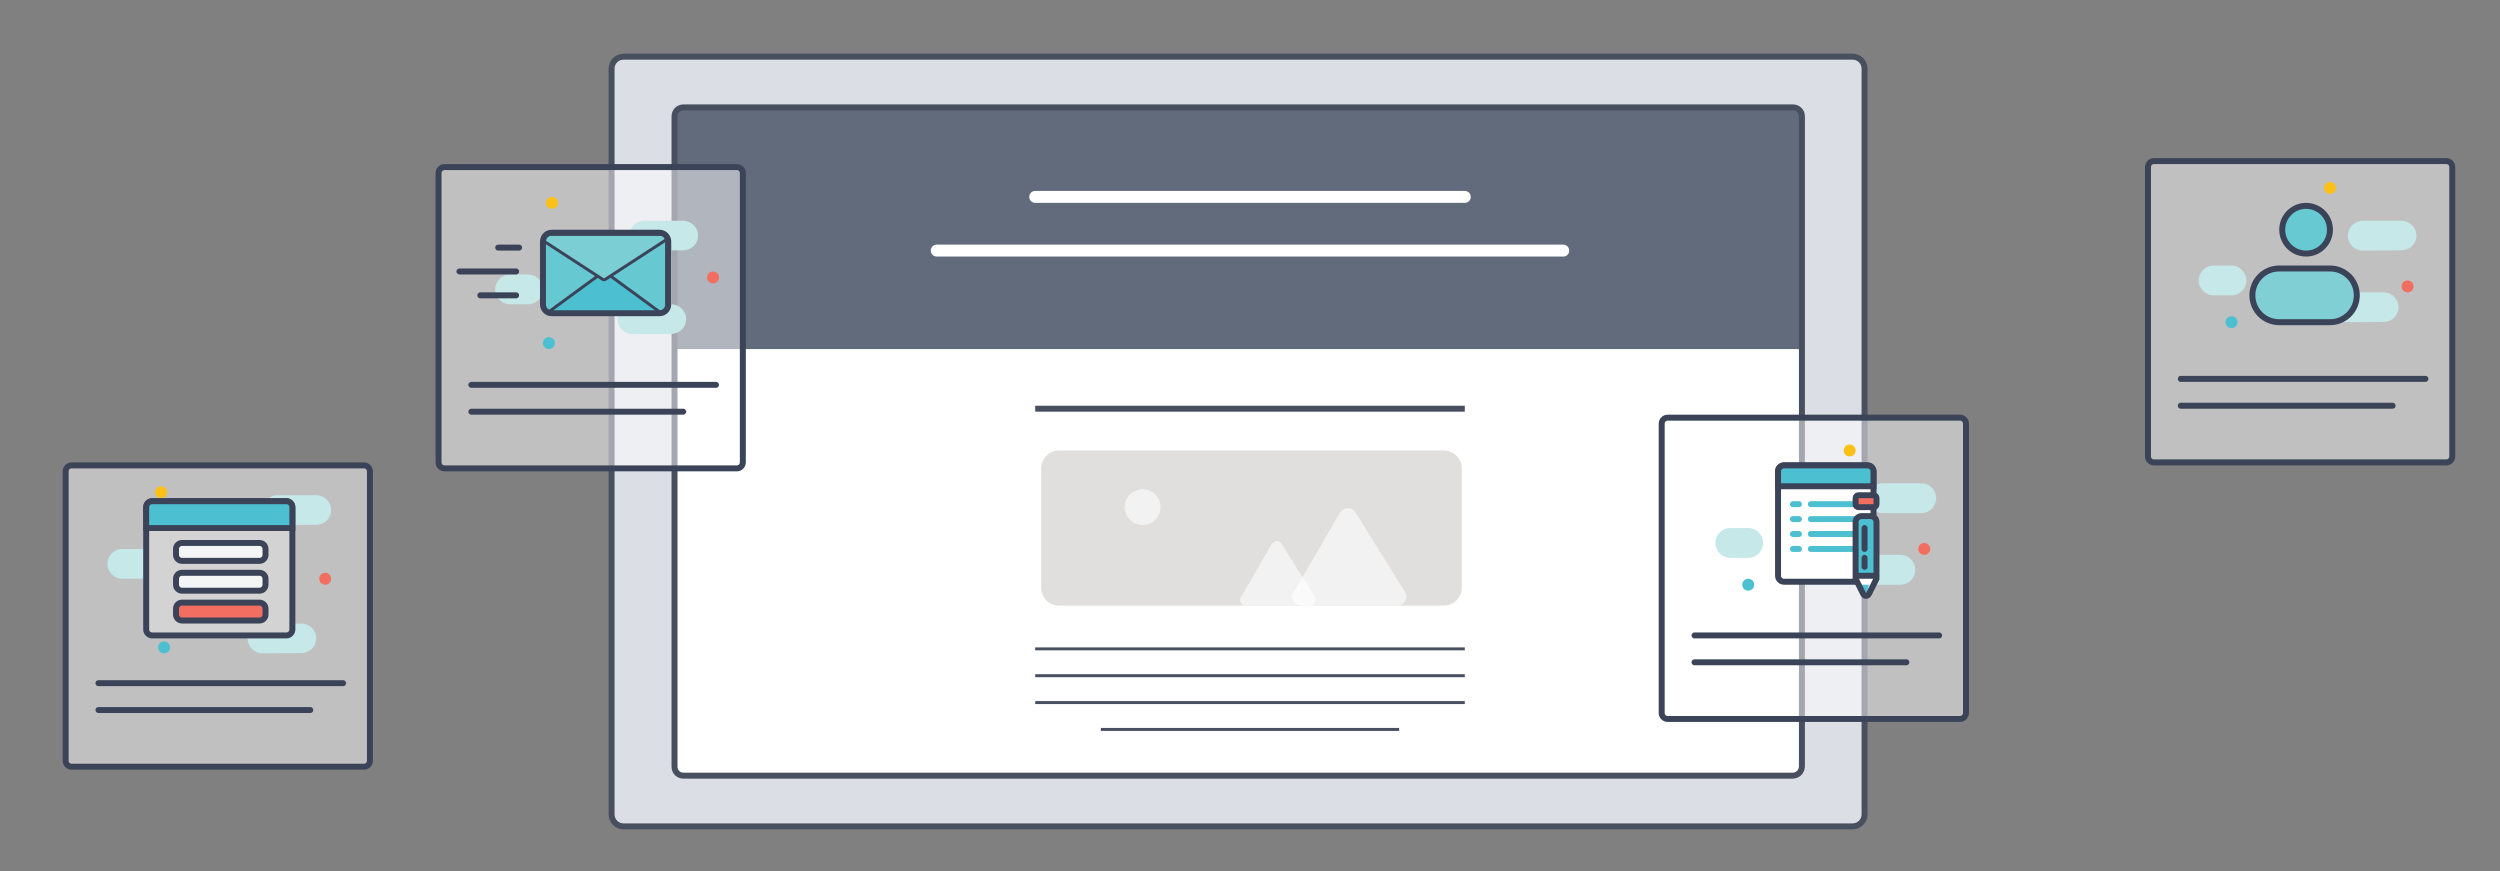 <?xml version="1.0" encoding="UTF-8"?> <!-- Generator: Adobe Illustrator 21.0.2, SVG Export Plug-In . SVG Version: 6.00 Build 0) --> <svg xmlns="http://www.w3.org/2000/svg" xmlns:xlink="http://www.w3.org/1999/xlink" id="Layer_1" x="0px" y="0px" viewBox="0 0 838 292" style="enable-background:new 0 0 838 292;" xml:space="preserve"><rect x="0" y="0" width="838" height="292" fill="#808080" stroke="none"/> <style type="text/css"> .st0{fill:#DBDFE5;stroke:#484F5F;stroke-width:2;stroke-linejoin:round;stroke-miterlimit:10;} .st1{fill:#FFFFFF;} .st2{fill:#626B7B;} .st3{fill:none;stroke:#484F5F;stroke-width:2;stroke-linejoin:round;stroke-miterlimit:10;} .st4{fill:none;stroke:#FFFFFF;stroke-width:4;stroke-linecap:round;stroke-miterlimit:10;} .st5{fill:none;stroke:#484F5F;stroke-linejoin:round;stroke-miterlimit:10;} .st6{opacity:0.56;} .st7{fill:#C7C6C5;} .st8{opacity:0.6;fill:#FFFFFF;} .st9{fill:#FFFFFF;fill-opacity:0.5;stroke:#3B4358;stroke-width:2;stroke-miterlimit:10;} .st10{fill:#FFFFFF;stroke:#3B4358;stroke-width:2;stroke-linecap:round;stroke-miterlimit:10;} .st11{fill:#C6E8E8;} .st12{fill:#4CBFD0;} .st13{fill:#F26E60;} .st14{fill:#FCC016;} .st15{clip-path:url(#SVGID_2_);} .st16{fill:#4CBFD0;stroke:#3B4358;stroke-miterlimit:10;} .st17{fill:#66C9D2;stroke:#3B4358;stroke-miterlimit:10;} .st18{fill:#7ACED4;stroke:#3B4358;stroke-miterlimit:10;} .st19{fill:none;stroke:#3B4358;stroke-width:2;stroke-linecap:round;stroke-miterlimit:10;} .st20{fill:#D3D3D3;stroke:#3B4358;stroke-width:2;stroke-miterlimit:10;} .st21{fill:#4CBFD0;stroke:#3B4358;stroke-width:2;stroke-miterlimit:10;} .st22{fill:#F4F5F5;stroke:#3B4358;stroke-width:2;stroke-miterlimit:10;} .st23{fill:#F26E60;stroke:#3B4358;stroke-width:2;stroke-miterlimit:10;} .st24{fill:#FFFFFF;stroke:#3B4358;stroke-width:2;stroke-miterlimit:10;} .st25{fill:none;stroke:#4CBFD0;stroke-width:2;stroke-linecap:round;stroke-miterlimit:10;} .st26{fill:none;stroke:#3B4358;stroke-width:2;stroke-miterlimit:10;} .st27{fill:#67C9D1;stroke:#3B4358;stroke-width:2;stroke-miterlimit:10;} .st28{fill:#7FCFD4;stroke:#3B4358;stroke-width:2;stroke-miterlimit:10;} </style> <path class="st0" d="M621,277H209c-2.2,0-4-1.8-4-4V23c0-2.2,1.8-4,4-4h412c2.2,0,4,1.8,4,4v250C625,275.2,623.2,277,621,277z"></path> <path class="st1" d="M600.9,260H229.1c-1.7,0-3-1.3-3-3V39c0-1.7,1.3-3,3-3h371.9c1.7,0,3,1.3,3,3v218 C603.9,258.7,602.6,260,600.9,260z"></path> <path class="st2" d="M603.9,117H226.1V39c0-1.7,1.3-3,3-3h371.9c1.7,0,3,1.3,3,3V117z"></path> <path class="st3" d="M600.9,260H229.1c-1.7,0-3-1.3-3-3V39c0-1.7,1.3-3,3-3h371.9c1.7,0,3,1.3,3,3v218 C603.9,258.7,602.6,260,600.9,260z"></path> <line class="st4" x1="347" y1="66" x2="491" y2="66"></line> <line class="st3" x1="347" y1="137" x2="491" y2="137"></line> <line class="st5" x1="347" y1="217.5" x2="491" y2="217.5"></line> <line class="st5" x1="347" y1="226.5" x2="491" y2="226.5"></line> <line class="st5" x1="347" y1="235.5" x2="491" y2="235.5"></line> <line class="st5" x1="369" y1="244.5" x2="469" y2="244.5"></line> <line class="st4" x1="314" y1="84" x2="524" y2="84"></line> <g class="st6"> <path class="st7" d="M484,203H355c-3.3,0-6-2.7-6-6v-40c0-3.3,2.7-6,6-6h129c3.3,0,6,2.7,6,6v40C490,200.3,487.3,203,484,203z"></path> <path class="st8" d="M417.6,203H439c1.5,0,2.5-1.7,1.7-3l-11.1-17.7c-0.8-1.2-2.6-1.2-3.3,0.1l-10.3,17.7 C415.1,201.4,416.1,203,417.6,203z"></path> <circle class="st8" cx="383" cy="170" r="6"></circle> <path class="st8" d="M436.1,203h32.4c2.3,0,3.7-2.6,2.5-4.5l-16.7-26.8c-1.2-1.9-3.9-1.8-5.1,0.1l-15.6,26.8 C432.4,200.5,433.8,203,436.1,203z"></path> </g> <path class="st9" d="M247,157h-98c-1.1,0-2-0.9-2-2V58c0-1.1,0.9-2,2-2h98c1.1,0,2,0.9,2,2v97C249,156.1,248.1,157,247,157z"></path> <line class="st10" x1="158" y1="129" x2="240" y2="129"></line> <line class="st10" x1="158" y1="138" x2="229" y2="138"></line> <g> <g> <path class="st11" d="M229,83.9L216,84c-2.7,0-5-2.2-5-5v0c0-2.7,2.2-5,5-5L229,74c2.7,0,5,2.2,5,5v0 C234,81.7,231.8,83.9,229,83.9z"></path> <path class="st11" d="M225,111.9L212,112c-2.7,0-5-2.2-5-5v0c0-2.7,2.2-5,5-5L225,102c2.7,0,5,2.2,5,5v0 C230,109.7,227.8,111.9,225,111.9z"></path> <path class="st11" d="M177,102l-6,0c-2.7,0-5-2.2-5-5v0c0-2.7,2.2-5,5-5l6,0c2.7,0,5,2.2,5,5v0C182,99.7,179.8,102,177,102z"></path> <ellipse transform="matrix(1 -4.137707e-03 4.137707e-03 1 -0.474 0.762)" class="st12" cx="184" cy="115" rx="2" ry="2"></ellipse> <ellipse transform="matrix(1 -4.137707e-03 4.137707e-03 1 -0.383 0.99)" class="st13" cx="239" cy="93" rx="2" ry="2"></ellipse> <ellipse transform="matrix(1 -4.137707e-03 4.137707e-03 1 -0.28 0.766)" class="st14" cx="185" cy="68" rx="2" ry="2"></ellipse> </g> <g> <defs> <path id="SVGID_1_" d="M221,105h-36c-1.7,0-3-1.3-3-3V81c0-1.7,1.3-3,3-3h36c1.7,0,3,1.3,3,3v21C224,103.7,222.7,105,221,105z"></path> </defs> <clipPath id="SVGID_2_"> <use xlink:href="#SVGID_1_" style="overflow:visible;"></use> </clipPath> <g class="st15"> <path class="st16" d="M185.5,78.5h34c2.2,0,4,1.8,4,4v19c0,2.2-1.8,4-4,4h-34c-2.2,0-4-1.8-4-4v-19 C181.5,80.3,183.3,78.5,185.5,78.5z"></path> <path class="st17" d="M202.7,89.7l-20.1-11.2h-0.4c-0.4,0-0.7,0.3-0.7,0.7v25.6c0,0.4,0.3,0.7,0.7,0.7h0.4l20.1-14.7 C203.1,90.6,203.1,89.9,202.7,89.7z"></path> <path class="st17" d="M202.3,89.7l20.1-11.2h0.4c0.4,0,0.7,0.3,0.7,0.7v25.6c0,0.4-0.3,0.7-0.7,0.7h-0.4l-20.1-14.7 C201.9,90.6,201.9,89.9,202.3,89.7z"></path> <path class="st18" d="M181.8,80.5l20.3,13.2c0.2,0.1,0.5,0.1,0.7,0l20.3-13.2c0.2-0.1,0.3-0.4,0.3-0.6v-0.7 c0-0.4-0.3-0.7-0.7-0.7h-40.6c-0.4,0-0.7,0.3-0.7,0.7v0.7C181.5,80.1,181.6,80.4,181.8,80.5z"></path> </g> <use xlink:href="#SVGID_1_" style="overflow:visible;fill:none;stroke:#3B4358;stroke-width:2;stroke-miterlimit:10;"></use> </g> <line class="st19" x1="174" y1="83" x2="167" y2="83"></line> <line class="st19" x1="173" y1="91" x2="154" y2="91"></line> <line class="st19" x1="173" y1="99" x2="161" y2="99"></line> </g> <path class="st9" d="M657,241h-98c-1.1,0-2-0.9-2-2v-97c0-1.1,0.9-2,2-2h98c1.1,0,2,0.9,2,2v97C659,240.1,658.1,241,657,241z"></path> <line class="st10" x1="568" y1="213" x2="650" y2="213"></line> <line class="st10" x1="568" y1="222" x2="639" y2="222"></line> <g> <path class="st9" d="M122,257H24c-1.1,0-2-0.9-2-2v-97c0-1.1,0.9-2,2-2h98c1.1,0,2,0.9,2,2v97C124,256.1,123.1,257,122,257z"></path> <line class="st10" x1="33" y1="229" x2="115" y2="229"></line> <line class="st10" x1="33" y1="238" x2="104" y2="238"></line> <g> <path class="st11" d="M106,175.9L93,176c-2.7,0-5-2.2-5-5v0c0-2.7,2.2-5,5-5L106,166c2.7,0,5,2.2,5,5v0 C111,173.7,108.8,175.9,106,175.9z"></path> <path class="st11" d="M101,218.9L88,219c-2.7,0-5-2.2-5-5v0c0-2.7,2.2-5,5-5L101,209c2.7,0,5,2.2,5,5v0 C106,216.7,103.8,218.9,101,218.9z"></path> <path class="st11" d="M47,194l-6,0c-2.7,0-5-2.2-5-5v0c0-2.7,2.2-5,5-5l6,0c2.7,0,5,2.2,5,5v0C52,191.7,49.8,194,47,194z"></path> <ellipse transform="matrix(1 -4.137707e-03 4.137707e-03 1 -0.897 0.229)" class="st12" cx="55" cy="217" rx="2" ry="2"></ellipse> <ellipse transform="matrix(1 -4.137707e-03 4.137707e-03 1 -0.802 0.453)" class="st13" cx="109" cy="194" rx="2" ry="2"></ellipse> <ellipse transform="matrix(1 -4.137707e-03 4.137707e-03 1 -0.682 0.225)" class="st14" cx="54" cy="165" rx="2" ry="2"></ellipse> <path class="st20" d="M96,213H51c-1.1,0-2-0.9-2-2v-41c0-1.1,0.9-2,2-2h45c1.1,0,2,0.9,2,2v41C98,212.1,97.1,213,96,213z"></path> <path class="st21" d="M98,177H49v-7c0-1.1,0.9-2,2-2h45c1.1,0,2,0.9,2,2V177z"></path> <path class="st22" d="M87,188H61c-1.1,0-2-0.9-2-2v-2c0-1.1,0.9-2,2-2h26c1.1,0,2,0.9,2,2v2C89,187.1,88.1,188,87,188z"></path> <path class="st22" d="M87,198H61c-1.1,0-2-0.9-2-2v-2c0-1.1,0.9-2,2-2h26c1.1,0,2,0.9,2,2v2C89,197.1,88.1,198,87,198z"></path> <path class="st23" d="M87,208H61c-1.1,0-2-0.9-2-2v-2c0-1.1,0.9-2,2-2h26c1.1,0,2,0.9,2,2v2C89,207.1,88.1,208,87,208z"></path> </g> </g> <g> <path class="st11" d="M644,172h-13c-2.8,0-5-2.3-5-5l0,0c0-2.8,2.3-5,5-5h13c2.8,0,5,2.3,5,5l0,0C649,169.8,646.8,172,644,172z"></path> <path class="st11" d="M637,196h-13c-2.8,0-5-2.3-5-5l0,0c0-2.8,2.3-5,5-5h13c2.8,0,5,2.3,5,5l0,0C642,193.8,639.8,196,637,196z"></path> <path class="st11" d="M586,187h-6c-2.8,0-5-2.3-5-5l0,0c0-2.8,2.3-5,5-5h6c2.8,0,5,2.3,5,5l0,0C591,184.8,588.8,187,586,187z"></path> <circle class="st12" cx="586" cy="196" r="2"></circle> <circle class="st13" cx="645" cy="184" r="2"></circle> <circle class="st14" cx="620" cy="151" r="2"></circle> <path class="st24" d="M626,195h-28c-1.1,0-2-0.9-2-2v-35c0-1.1,0.9-2,2-2h28c1.1,0,2,0.9,2,2v35C628,194.1,627.1,195,626,195z"></path> <path class="st21" d="M628,163h-32v-5c0-1.1,0.9-2,2-2h28c1.1,0,2,0.9,2,2V163z"></path> <line class="st25" x1="601" y1="169" x2="603" y2="169"></line> <line class="st25" x1="607" y1="169" x2="622" y2="169"></line> <line class="st25" x1="601" y1="174" x2="603" y2="174"></line> <line class="st25" x1="607" y1="174" x2="622" y2="174"></line> <line class="st25" x1="601" y1="179" x2="603" y2="179"></line> <line class="st25" x1="607" y1="179" x2="622" y2="179"></line> <line class="st25" x1="601" y1="184" x2="603" y2="184"></line> <line class="st25" x1="607" y1="184" x2="622" y2="184"></line> <g> <polygon class="st1" points="621.3,193 628.5,193 625.3,200.7 "></polygon> <polygon class="st12" points="623.3,196 626.5,196 625.5,199.4 "></polygon> <path class="st12" d="M629,193h-3.5H622v-18c0-1.1,0.9-2,2-2h3c1.1,0,2,0.9,2,2V193z"></path> <path class="st26" d="M629,194l-2.6,5.2c-0.4,0.7-1.4,0.7-1.8,0L622,194v-19c0-1.1,0.9-2,2-2h3c1.1,0,2,0.9,2,2V194z"></path> <line class="st26" x1="622" y1="193" x2="629" y2="193"></line> <line class="st19" x1="625" y1="187" x2="625" y2="190"></line> <line class="st19" x1="625" y1="177" x2="625" y2="184"></line> <path class="st23" d="M628,170h-5c-0.6,0-1-0.4-1-1v-2c0-0.6,0.4-1,1-1h5c0.6,0,1,0.4,1,1v2C629,169.6,628.6,170,628,170z"></path> </g> </g> <g> <path class="st9" d="M820,155h-98c-1.1,0-2-0.9-2-2V56c0-1.1,0.9-2,2-2h98c1.1,0,2,0.9,2,2v97C822,154.1,821.1,155,820,155z"></path> <line class="st10" x1="731" y1="127" x2="813" y2="127"></line> <line class="st10" x1="731" y1="136" x2="802" y2="136"></line> <g> <path class="st11" d="M805,83.9L792,84c-2.7,0-5-2.2-5-5v0c0-2.7,2.2-5,5-5L805,74c2.7,0,5,2.2,5,5v0 C810,81.7,807.8,83.9,805,83.9z"></path> <path class="st11" d="M799,107.9L786,108c-2.7,0-5-2.2-5-5v0c0-2.7,2.2-5,5-5L799,98c2.7,0,5,2.2,5,5v0 C804,105.7,801.8,107.9,799,107.9z"></path> <path class="st11" d="M748,99l-6,0c-2.7,0-5-2.2-5-5v0c0-2.7,2.2-5,5-5l6,0c2.7,0,5,2.2,5,5v0C753,96.7,750.8,99,748,99z"></path> <ellipse transform="matrix(1 -4.137707e-03 4.137707e-03 1 -0.441 3.096)" class="st12" cx="748" cy="108" rx="2" ry="2"></ellipse> <ellipse transform="matrix(1 -4.137707e-03 4.137707e-03 1 -0.39 3.34)" class="st13" cx="807" cy="96" rx="2" ry="2"></ellipse> <ellipse transform="matrix(1 -4.137707e-03 4.137707e-03 1 -0.254 3.232)" class="st14" cx="781" cy="63" rx="2" ry="2"></ellipse> </g> <g> <circle class="st27" cx="773" cy="77" r="8"></circle> <path class="st28" d="M781,108h-17c-5,0-9-4-9-9v0c0-5,4-9,9-9h17c5,0,9,4,9,9v0C790,104,786,108,781,108z"></path> </g> </g> </svg> 